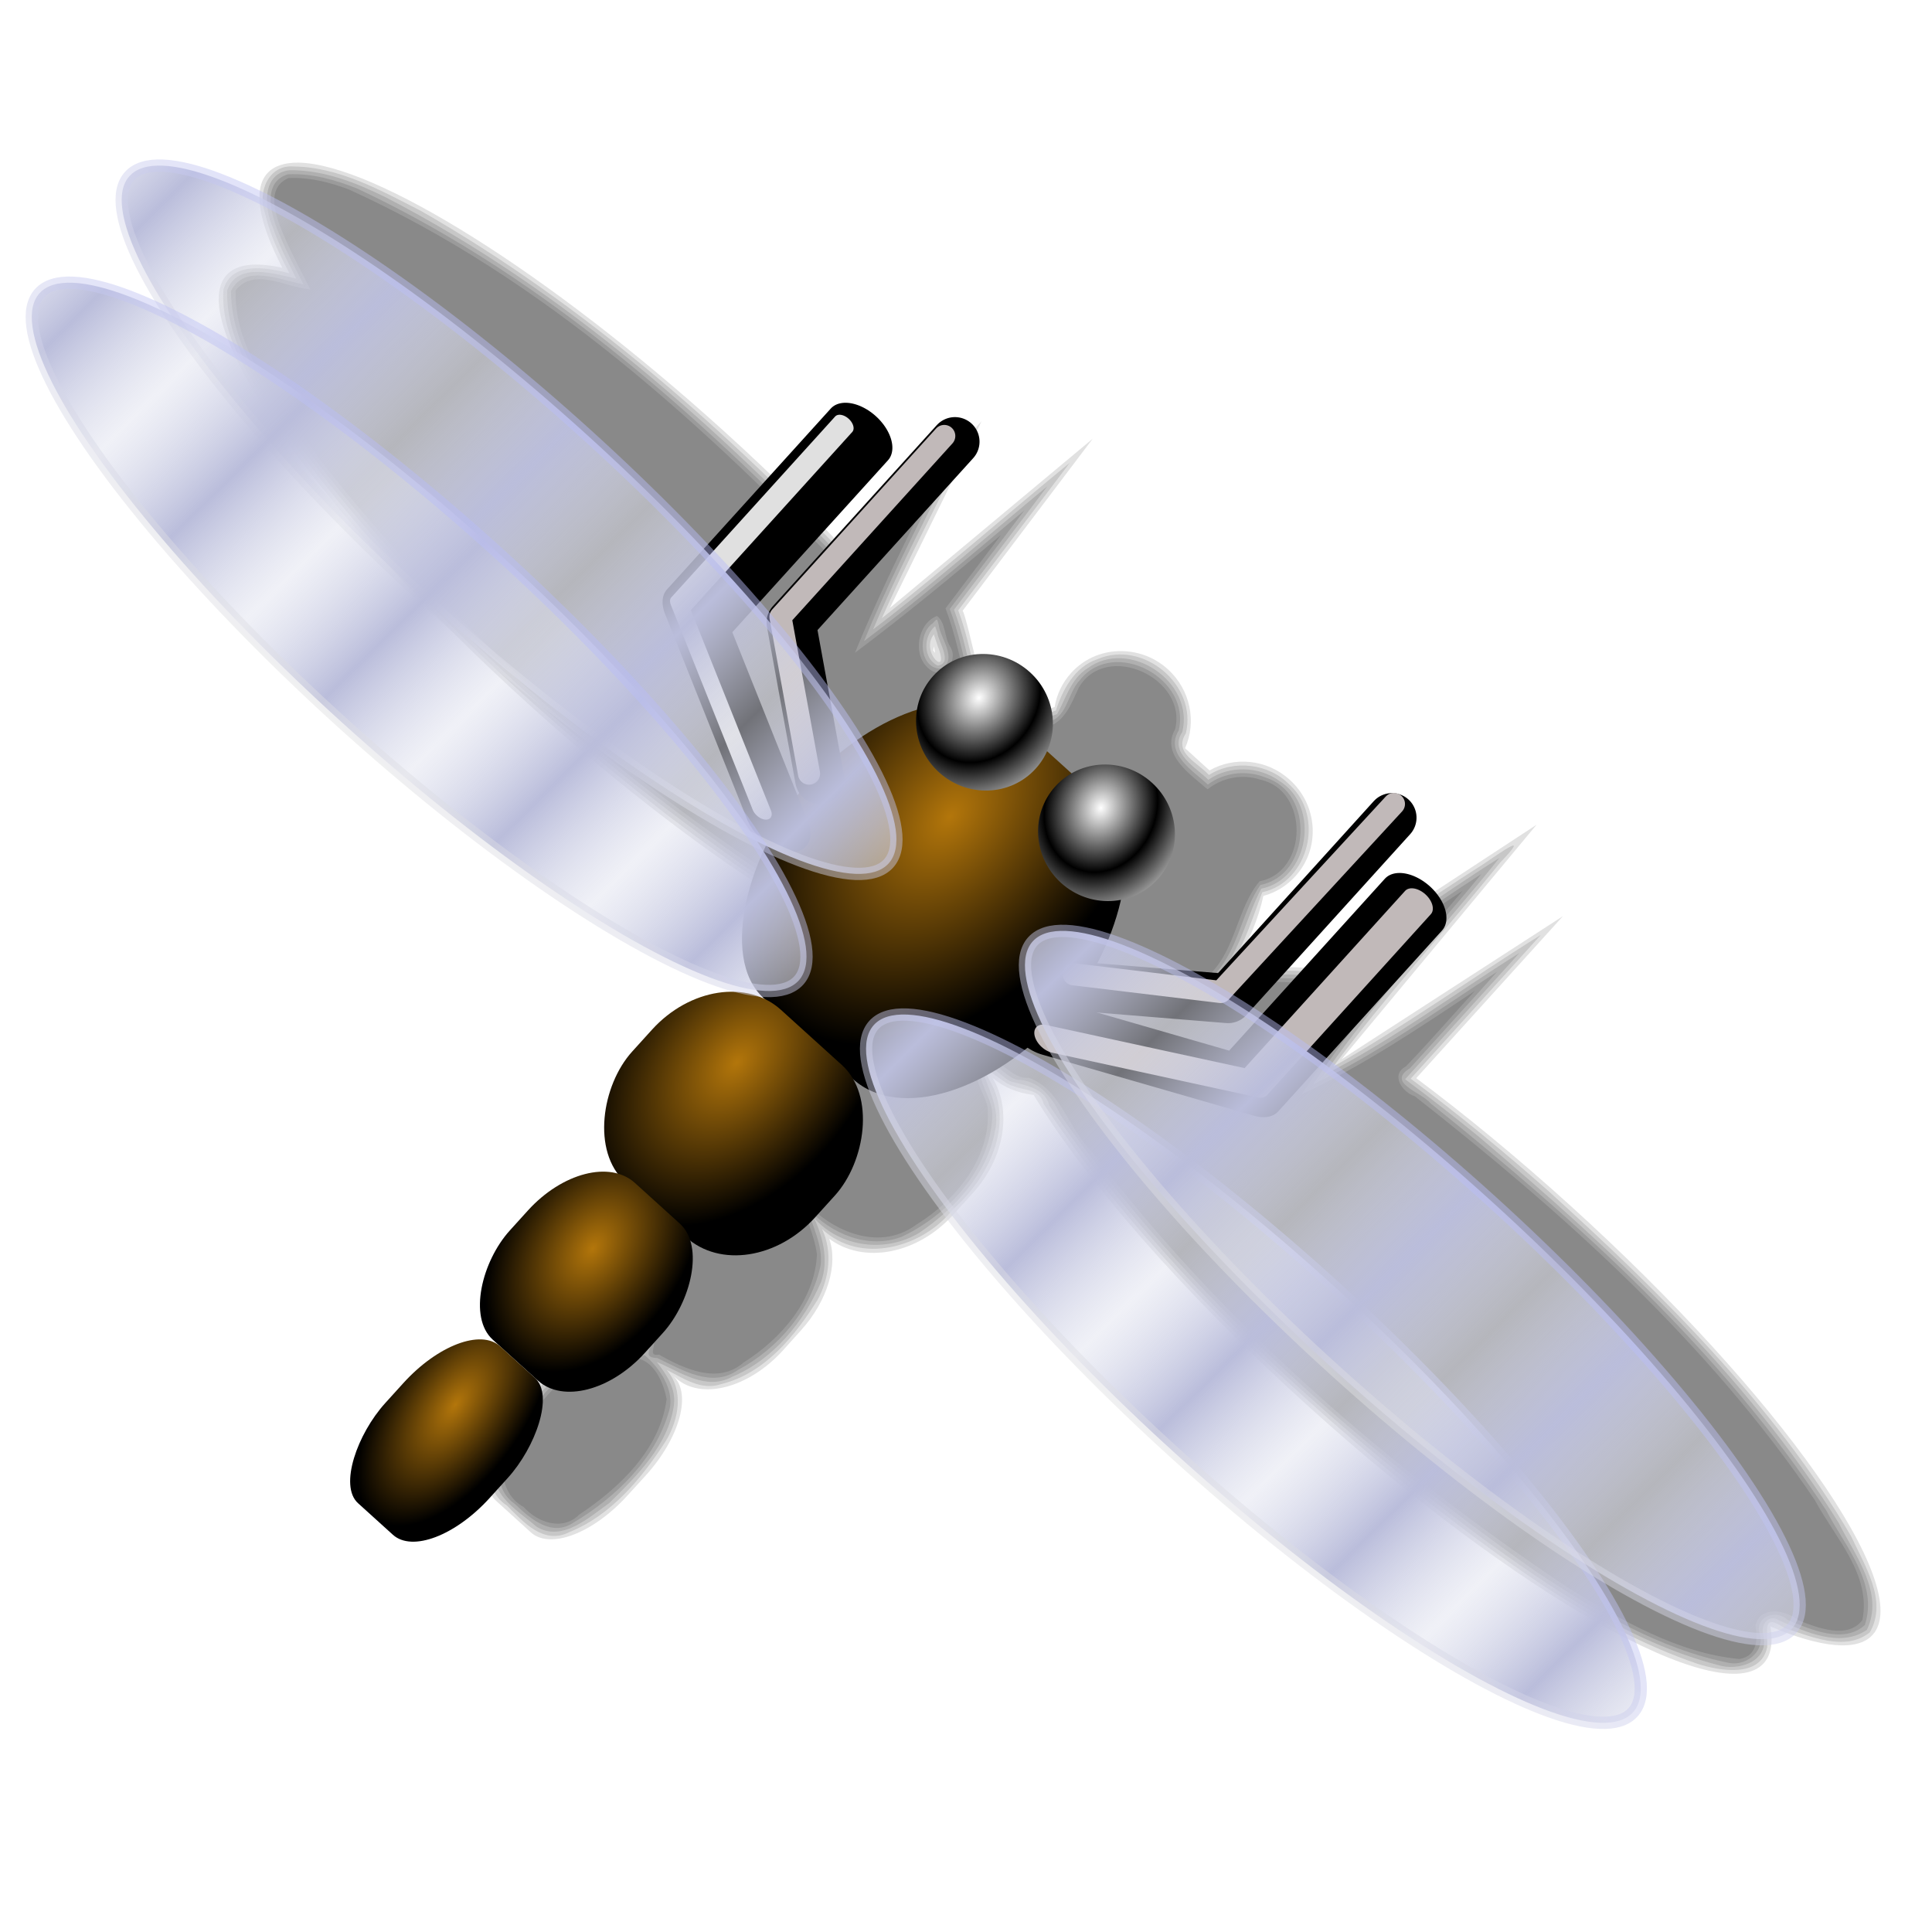 <?xml version="1.0" encoding="UTF-8" standalone="no"?>
<!-- Created with Inkscape (http://www.inkscape.org/) -->

<svg
   xmlns:dc="http://purl.org/dc/elements/1.1/"
   xmlns:cc="http://creativecommons.org/ns#"
   xmlns:rdf="http://www.w3.org/1999/02/22-rdf-syntax-ns#"
   xmlns:svg="http://www.w3.org/2000/svg"
   xmlns="http://www.w3.org/2000/svg"
   xmlns:xlink="http://www.w3.org/1999/xlink"
   xmlns:sodipodi="http://sodipodi.sourceforge.net/DTD/sodipodi-0.dtd"
   xmlns:inkscape="http://www.inkscape.org/namespaces/inkscape"
   id="svg2"
   sodipodi:version="0.32"
   inkscape:version="0.48.0 r9654"
   width="256"
   height="256"
   version="1.0"
   sodipodi:docname="dragonplayer.svg">
  <defs
     id="defs5">
    <linearGradient
       id="linearGradient3977"
       inkscape:collect="always">
      <stop
         id="stop3979"
         offset="0"
         style="stop-color:#babddb;stop-opacity:1;" />
      <stop
         id="stop3981"
         offset="1"
         style="stop-color:#e1e3ef;stop-opacity:0.502" />
    </linearGradient>
    <linearGradient
       inkscape:collect="always"
       id="linearGradient3963">
      <stop
         style="stop-color:#e0e0e0;stop-opacity:1"
         offset="0"
         id="stop3965" />
      <stop
         style="stop-color:#b5b9f7;stop-opacity:1"
         offset="1"
         id="stop3967" />
    </linearGradient>
    <linearGradient
       id="linearGradient3943">
      <stop
         style="stop-color:white;stop-opacity:1;"
         offset="0"
         id="stop3945" />
      <stop
         id="stop3947"
         offset="0"
         style="stop-color:#ffffff;stop-opacity:1" />
      <stop
         style="stop-color:black;stop-opacity:1;"
         offset="1"
         id="stop3949" />
    </linearGradient>
    <linearGradient
       id="linearGradient3873">
      <stop
         id="stop3875"
         offset="0"
         style="stop-color:white;stop-opacity:1;" />
      <stop
         style="stop-color:#b3760b;stop-opacity:1;"
         offset="0"
         id="stop3877" />
      <stop
         id="stop3879"
         offset="1"
         style="stop-color:black;stop-opacity:1;" />
    </linearGradient>
    <linearGradient
       id="linearGradient2766">
      <stop
         style="stop-color:white;stop-opacity:1;"
         offset="0"
         id="stop2768" />
      <stop
         id="stop2774"
         offset="0"
         style="stop-color:#b3760b;stop-opacity:1;" />
      <stop
         style="stop-color:black;stop-opacity:1;"
         offset="1"
         id="stop2770" />
    </linearGradient>
    <radialGradient
       inkscape:collect="always"
       xlink:href="#linearGradient2766"
       id="radialGradient2772"
       cx="51.32"
       cy="31.933"
       fx="51.32"
       fy="31.933"
       r="13.996"
       gradientTransform="matrix(-0.999,4.515164e-2,-6.837607e-2,-1.513,104.77,77.453)"
       gradientUnits="userSpaceOnUse" />
    <radialGradient
       inkscape:collect="always"
       xlink:href="#linearGradient2766"
       id="radialGradient2782"
       cx="51.918"
       cy="57.776"
       fx="51.918"
       fy="57.776"
       r="10.049"
       gradientTransform="matrix(-1,3.148045e-2,-4.761905e-2,-1.512,106.561,143.737)"
       gradientUnits="userSpaceOnUse" />
    <radialGradient
       inkscape:collect="always"
       xlink:href="#linearGradient2766"
       id="radialGradient2790"
       cx="53.353"
       cy="77.372"
       fx="53.353"
       fy="77.372"
       r="7.417"
       gradientTransform="matrix(-0.992,0.129,-0.194,-1.484,121.234,184.948)"
       gradientUnits="userSpaceOnUse" />
    <radialGradient
       inkscape:collect="always"
       xlink:href="#linearGradient2766"
       id="radialGradient2798"
       cx="53.593"
       cy="94.903"
       fx="53.593"
       fy="94.903"
       r="5.742"
       gradientTransform="matrix(-0.992,0.127,-0.25,-1.958,130.48,273.092)"
       gradientUnits="userSpaceOnUse" />
    <radialGradient
       inkscape:collect="always"
       xlink:href="#linearGradient2766"
       id="radialGradient2808"
       cx="47.252"
       cy="21.507"
       fx="47.252"
       fy="21.507"
       r="5.622"
       gradientTransform="matrix(-0.979,0.202,-0.298,-1.447,99.94,43.12)"
       gradientUnits="userSpaceOnUse" />
    <radialGradient
       inkscape:collect="always"
       xlink:href="#linearGradient2766"
       id="radialGradient2812"
       gradientUnits="userSpaceOnUse"
       gradientTransform="matrix(-0.979,0.202,-0.298,-1.447,99.94,43.12)"
       cx="47.252"
       cy="21.507"
       fx="47.252"
       fy="21.507"
       r="5.622" />
    <radialGradient
       inkscape:collect="always"
       xlink:href="#linearGradient2766"
       id="radialGradient4031"
       gradientUnits="userSpaceOnUse"
       gradientTransform="matrix(-0.999,0.045,-0.068,-1.513,104.77,77.453)"
       cx="51.32"
       cy="31.933"
       fx="51.32"
       fy="31.933"
       r="13.996" />
    <radialGradient
       inkscape:collect="always"
       xlink:href="#linearGradient2766"
       id="radialGradient4033"
       gradientUnits="userSpaceOnUse"
       gradientTransform="matrix(-1,0.031,-0.048,-1.512,106.561,143.737)"
       cx="51.918"
       cy="57.776"
       fx="51.918"
       fy="57.776"
       r="10.049" />
    <radialGradient
       inkscape:collect="always"
       xlink:href="#linearGradient2766"
       id="radialGradient4035"
       gradientUnits="userSpaceOnUse"
       gradientTransform="matrix(-0.992,0.129,-0.194,-1.484,121.234,184.948)"
       cx="53.353"
       cy="77.372"
       fx="53.353"
       fy="77.372"
       r="7.417" />
    <radialGradient
       inkscape:collect="always"
       xlink:href="#linearGradient2766"
       id="radialGradient4037"
       gradientUnits="userSpaceOnUse"
       gradientTransform="matrix(-0.992,0.127,-0.25,-1.958,130.48,273.092)"
       cx="53.593"
       cy="94.903"
       fx="53.593"
       fy="94.903"
       r="5.742" />
    <radialGradient
       inkscape:collect="always"
       xlink:href="#linearGradient3873"
       id="radialGradient4039"
       gradientUnits="userSpaceOnUse"
       gradientTransform="matrix(-0.979,0.202,-0.298,-1.447,99.94,43.12)"
       cx="47.252"
       cy="21.507"
       fx="47.252"
       fy="21.507"
       r="5.622"
       spreadMethod="reflect" />
    <radialGradient
       inkscape:collect="always"
       xlink:href="#linearGradient2766"
       id="radialGradient4041"
       gradientUnits="userSpaceOnUse"
       gradientTransform="matrix(-0.979,0.202,-0.298,-1.447,99.94,43.12)"
       cx="47.252"
       cy="21.507"
       fx="47.252"
       fy="21.507"
       r="5.622" />
    <filter
       inkscape:collect="always"
       id="filter3801">
      <feGaussianBlur
         inkscape:collect="always"
         stdDeviation="0.179"
         id="feGaussianBlur3803" />
    </filter>
    <filter
       inkscape:collect="always"
       id="filter3821">
      <feGaussianBlur
         inkscape:collect="always"
         stdDeviation="0.306"
         id="feGaussianBlur3823" />
    </filter>
    <filter
       inkscape:collect="always"
       id="filter3837">
      <feGaussianBlur
         inkscape:collect="always"
         stdDeviation="0.307"
         id="feGaussianBlur3839" />
    </filter>
    <filter
       inkscape:collect="always"
       id="filter3857">
      <feGaussianBlur
         inkscape:collect="always"
         stdDeviation="0.271"
         id="feGaussianBlur3859" />
    </filter>
    <radialGradient
       inkscape:collect="always"
       xlink:href="#linearGradient2766"
       id="radialGradient3917"
       gradientUnits="userSpaceOnUse"
       gradientTransform="matrix(-0.999,0.045,-0.068,-1.513,104.77,77.453)"
       cx="51.32"
       cy="31.933"
       fx="51.32"
       fy="31.933"
       r="13.996" />
    <radialGradient
       inkscape:collect="always"
       xlink:href="#linearGradient2766"
       id="radialGradient3919"
       gradientUnits="userSpaceOnUse"
       gradientTransform="matrix(-1,0.031,-0.048,-1.512,106.561,143.737)"
       cx="51.918"
       cy="57.776"
       fx="51.918"
       fy="57.776"
       r="10.049" />
    <radialGradient
       inkscape:collect="always"
       xlink:href="#linearGradient2766"
       id="radialGradient3921"
       gradientUnits="userSpaceOnUse"
       gradientTransform="matrix(-0.992,0.129,-0.194,-1.484,121.234,184.948)"
       cx="53.353"
       cy="77.372"
       fx="53.353"
       fy="77.372"
       r="7.417" />
    <radialGradient
       inkscape:collect="always"
       xlink:href="#linearGradient2766"
       id="radialGradient3923"
       gradientUnits="userSpaceOnUse"
       gradientTransform="matrix(-0.992,0.127,-0.25,-1.958,130.48,273.092)"
       cx="53.593"
       cy="94.903"
       fx="53.593"
       fy="94.903"
       r="5.742" />
    <radialGradient
       inkscape:collect="always"
       xlink:href="#linearGradient3943"
       id="radialGradient3925"
       gradientUnits="userSpaceOnUse"
       gradientTransform="matrix(-0.979,0.202,-0.298,-1.447,99.94,43.12)"
       spreadMethod="reflect"
       cx="47.252"
       cy="21.507"
       fx="47.252"
       fy="21.507"
       r="5.622" />
    <radialGradient
       inkscape:collect="always"
       xlink:href="#linearGradient2766"
       id="radialGradient3927"
       gradientUnits="userSpaceOnUse"
       gradientTransform="matrix(-0.979,0.202,-0.298,-1.447,99.94,43.12)"
       cx="47.252"
       cy="21.507"
       fx="47.252"
       fy="21.507"
       r="5.622" />
    <radialGradient
       inkscape:collect="always"
       xlink:href="#linearGradient2766"
       id="radialGradient3932"
       gradientUnits="userSpaceOnUse"
       gradientTransform="matrix(-1.615,0.206,-0.407,-3.189,294.899,389.115)"
       cx="53.593"
       cy="94.903"
       fx="53.593"
       fy="94.903"
       r="5.742" />
    <radialGradient
       inkscape:collect="always"
       xlink:href="#linearGradient2766"
       id="radialGradient3935"
       gradientUnits="userSpaceOnUse"
       gradientTransform="matrix(-1.615,0.211,-0.315,-2.416,279.843,245.583)"
       cx="53.353"
       cy="77.372"
       fx="53.353"
       fy="77.372"
       r="7.417" />
    <radialGradient
       inkscape:collect="always"
       xlink:href="#linearGradient2766"
       id="radialGradient3938"
       gradientUnits="userSpaceOnUse"
       gradientTransform="matrix(-1.628,0.051,-0.078,-2.462,255.951,178.475)"
       cx="51.918"
       cy="57.776"
       fx="51.918"
       fy="57.776"
       r="10.049" />
    <radialGradient
       inkscape:collect="always"
       xlink:href="#linearGradient2766"
       id="radialGradient3941"
       gradientUnits="userSpaceOnUse"
       gradientTransform="matrix(-1.627,0.074,-0.111,-2.463,253.035,70.539)"
       cx="51.32"
       cy="31.933"
       fx="51.32"
       fy="31.933"
       r="13.996" />
    <radialGradient
       inkscape:collect="always"
       xlink:href="#linearGradient3943"
       id="radialGradient3951"
       gradientUnits="userSpaceOnUse"
       gradientTransform="matrix(-0.835,0.097,-0.113,-0.973,89.147,37.901)"
       spreadMethod="reflect"
       cx="47.252"
       cy="21.507"
       fx="47.252"
       fy="21.507"
       r="5.622" />
    <radialGradient
       inkscape:collect="always"
       xlink:href="#linearGradient3943"
       id="radialGradient3953"
       gradientUnits="userSpaceOnUse"
       gradientTransform="matrix(-0.748,0.286,-0.338,-0.884,89.843,27.035)"
       cx="47.252"
       cy="21.507"
       fx="47.252"
       fy="21.507"
       r="5.622"
       spreadMethod="reflect" />
    <linearGradient
       inkscape:collect="always"
       xlink:href="#linearGradient3977"
       id="linearGradient3961"
       x1="33.594"
       y1="14.902"
       x2="48.334"
       y2="15.697"
       gradientUnits="userSpaceOnUse"
       spreadMethod="reflect" />
    <linearGradient
       inkscape:collect="always"
       xlink:href="#linearGradient3963"
       id="linearGradient3969"
       x1="101.416"
       y1="23.752"
       x2="101.835"
       y2="-11.077"
       gradientUnits="userSpaceOnUse" />
    <linearGradient
       inkscape:collect="always"
       xlink:href="#linearGradient3977"
       id="linearGradient3973"
       gradientUnits="userSpaceOnUse"
       spreadMethod="reflect"
       x1="33.594"
       y1="14.902"
       x2="48.334"
       y2="15.697" />
    <linearGradient
       inkscape:collect="always"
       xlink:href="#linearGradient3963"
       id="linearGradient3975"
       gradientUnits="userSpaceOnUse"
       x1="101.416"
       y1="23.752"
       x2="101.835"
       y2="-11.077" />
    <linearGradient
       inkscape:collect="always"
       xlink:href="#linearGradient3977"
       id="linearGradient3985"
       gradientUnits="userSpaceOnUse"
       spreadMethod="reflect"
       x1="33.594"
       y1="14.902"
       x2="48.334"
       y2="15.697" />
    <linearGradient
       inkscape:collect="always"
       xlink:href="#linearGradient3963"
       id="linearGradient3987"
       gradientUnits="userSpaceOnUse"
       x1="101.416"
       y1="23.752"
       x2="101.835"
       y2="-11.077" />
    <linearGradient
       inkscape:collect="always"
       xlink:href="#linearGradient3977"
       id="linearGradient3991"
       gradientUnits="userSpaceOnUse"
       spreadMethod="reflect"
       x1="33.594"
       y1="14.902"
       x2="48.334"
       y2="15.697" />
    <linearGradient
       inkscape:collect="always"
       xlink:href="#linearGradient3963"
       id="linearGradient3993"
       gradientUnits="userSpaceOnUse"
       x1="101.416"
       y1="23.752"
       x2="101.835"
       y2="-11.077" />
  </defs>
  <sodipodi:namedview
     inkscape:window-height="1056"
     inkscape:window-width="1920"
     inkscape:pageshadow="2"
     inkscape:pageopacity="0.0"
     guidetolerance="10.0"
     gridtolerance="10.0"
     objecttolerance="10.0"
     borderopacity="1.0"
     bordercolor="#666666"
     pagecolor="#ffffff"
     id="base"
     width="256px"
     height="256px"
     inkscape:zoom="3.609375"
     inkscape:cx="128"
     inkscape:cy="128"
     inkscape:window-x="-4"
     inkscape:window-y="1"
     inkscape:current-layer="svg2"
     showgrid="false"
     inkscape:window-maximized="1" />
  <g
     id="g4268"
     style="fill:#000000;fill-opacity:0.12"
     transform="translate(277.209,5.13)">
    <path
       sodipodi:nodetypes="cscsscccccccccccccccccccccccccsscsscccccccssccssscccccccsccccc"
       id="rect2943"
       d="m -237.629,16.422 c -1.853,-0.033 -3.272,0.431 -4.156,1.407 -1.953,2.156 -1.104,6.604 1.996,12.534 -3.483,-0.791 -6.053,-0.534 -7.396,0.949 -5.661,6.25 12.286,31.759 40.055,56.908 17.403,15.761 34.564,27.635 46.338,32.79 0.433,2.321 1.443,4.313 3.076,5.792 l 0.098,0.098 c -4.503,-2.155 -10.663,-0.613 -14.923,4.091 l -2.618,2.88 c -4.578,5.054 -5.282,11.926 -1.931,16.166 -3.461,-0.973 -8.256,0.872 -11.912,4.909 l -2.356,2.618 c -4.556,5.03 -5.564,11.503 -2.258,14.497 l 0.949,0.884 c -2.56,-2.318 -8.272,-0.154 -12.828,4.876 l -2.389,2.651 c -4.556,5.03 -6.159,10.935 -3.6,13.254 l 4.614,4.189 c 2.56,2.318 8.272,0.121 12.828,-4.909 l 2.389,-2.618 c 4.556,-5.03 6.159,-10.935 3.6,-13.254 l 0.393,0.327 c 3.306,2.994 9.647,1.365 14.203,-3.665 l 2.356,-2.618 c 3.596,-3.971 4.966,-8.829 3.763,-12.174 4.537,3.401 11.663,2.087 16.428,-3.174 l 2.618,-2.88 c 4.265,-4.71 5.187,-11.014 2.585,-15.283 1.503,1.3 3.37,2.045 5.465,2.291 6.676,11.072 19.706,26.137 36.194,41.07 27.769,25.15 54.88,40.48 60.541,34.23 0.98,-1.082 1.247,-2.742 0.884,-4.876 6.652,2.812 11.505,3.368 13.548,1.113 5.661,-6.25 -12.286,-31.726 -40.055,-56.876 -6.969,-6.311 -13.861,-11.996 -20.42,-16.886 l 19.439,-21.468 -29.342,18.974 25.84,-31.082 -29.181,19.134 c -0.76,-0.39 -10.018,-0.267 -10.744,-0.612 1.831,-3.063 3.104,-6.166 3.731,-9.098 1.596,-0.424 3.072,-1.313 4.254,-2.618 3.32,-3.666 2.993,-9.37 -0.753,-12.763 -3.024,-2.739 -7.336,-3.127 -10.636,-1.244 l -3.24,-2.945 c 1.548,-3.47 0.733,-7.733 -2.291,-10.472 -1.873,-1.696 -4.261,-2.479 -6.578,-2.389 -2.317,0.09 -4.558,1.047 -6.218,2.88 -1.182,1.305 -1.928,2.886 -2.193,4.516 -2.589,0.829 -5.269,2.197 -7.887,4.025 -0.546,-0.89 -3.681,-15.842 -4.305,-16.779 l 17.232,-22.785 -26.879,22.427 12.153,-24.75 -16.722,18.457 c -5.163,-5.56 -10.985,-11.323 -17.344,-17.082 -23.43,-21.22 -46.409,-35.461 -56.418,-35.637 z m 84.168,64.108 0.164,0.851 c -0.087,-0.11 -0.174,-0.217 -0.262,-0.327 l 0.098,-0.524 z"
       style="fill:#000000;fill-opacity:0.12;stroke:none"
       inkscape:connector-curvature="0" />
    <path
       inkscape:connector-curvature="0"
       id="path4252"
       d="m -238.275,16.934 c -3.342,-0.295 -4.86,3.435 -3.813,6.172 0.598,2.821 1.905,5.421 3.219,7.965 -2.871,-0.703 -7.62,-1.683 -8.727,2.156 -0.481,6.51 4.009,12.31 7.293,17.687 14.173,20.007 32.282,36.951 51.528,51.973 8.926,6.739 18.198,13.187 28.422,17.773 0.29,2.886 2.25,5.066 4.043,7.154 -5.304,-2.792 -12.039,-0.979 -15.865,3.52 -4.533,4.058 -8.399,10.678 -5.537,16.773 0.751,1.587 2.989,3.506 -0.135,2.271 -6.808,-0.637 -11.745,5.366 -15.268,10.396 -2.225,3.513 -3.188,9.067 0.789,11.805 1.206,2.337 -1.658,-0.362 -2.805,-0.059 -6.514,0.463 -10.864,6.383 -14.582,11.123 -1.999,3.01 -4.233,8.194 -0.307,10.735 2.17,2.167 4.831,5.226 8.235,3.515 5.565,-2.248 9.627,-7.142 12.811,-12.104 1.684,-2.794 2.443,-6.677 0.104,-9.398 2.232,1.093 4.559,2.806 7.271,1.865 5.741,-1.414 9.766,-6.416 12.754,-11.203 1.535,-2.843 1.954,-6.354 0.557,-9.334 5.112,4.803 13.354,2.46 17.35,-2.602 4.677,-4.127 8.287,-11.275 4.798,-17.2 -1.607,-3.081 1.885,0.67 3.123,0.824 1.584,0.696 3.596,0.36 4.114,2.426 12.92,19.437 30.148,35.717 48.062,50.498 11.904,9.248 24.15,18.724 38.564,23.671 2.968,0.946 8.384,1.902 9.228,-2.224 0.102,-2.308 -0.703,-4.525 2.309,-2.516 3.402,1.064 8.034,3.195 11.292,0.565 2.391,-4.166 -0.672,-8.815 -2.473,-12.713 -10.331,-17.637 -25.13,-32.146 -40.152,-45.795 -5.87,-5.191 -11.928,-10.172 -18.215,-14.852 5.748,-6.35 11.498,-12.698 17.246,-19.047 -9.208,5.73 -18.069,12.134 -27.494,17.443 6.907,-9.328 14.818,-17.975 22.114,-27.039 4.058,-4.222 0.365,-1.525 -2.313,0.266 -7.419,4.698 -14.77,10.013 -22.231,14.334 -3.741,-0.586 -7.629,0.082 -11.332,-0.762 2.043,-2.982 3.134,-6.761 4.346,-9.895 6.189,-1.371 8.272,-10.049 3.627,-14.23 -2.718,-2.819 -7.376,-3.413 -10.693,-1.309 -1.588,-1.733 -4.724,-2.919 -3.062,-5.522 1.577,-6.433 -5.729,-12.47 -11.75,-9.805 -3.019,0.988 -4.629,4.169 -5.467,6.783 -2.97,0.949 -5.708,2.503 -8.25,4.289 -2.14,-5.667 -2.601,-11.883 -4.691,-17.568 4.93,-6.517 9.858,-13.035 14.787,-19.553 -8.331,6.829 -16.433,13.957 -24.908,20.598 3.471,-7.825 7.507,-15.402 11.197,-23.131 -4.9,5.408 -9.799,10.817 -14.699,16.225 -17.057,-18.029 -35.933,-34.683 -57.551,-47.049 -5.26,-2.679 -10.806,-5.815 -16.863,-5.898 z m 85.305,63.502 c 1.807,4.525 -2.429,0.896 -0.494,-1.508 0.165,0.503 0.329,1.005 0.494,1.508 z"
       style="fill:#000000;fill-opacity:0.12;stroke:none" />
    <path
       inkscape:connector-curvature="0"
       id="path4256"
       d="m -238.844,17.424 c -3.676,0.415 -3.391,5.045 -2.195,7.611 0.784,2.361 1.986,4.549 3.1,6.764 -2.869,-0.649 -7.795,-2.254 -9.16,1.52 -0.237,7.822 5.38,14.148 9.433,20.379 16.403,21.91 37.043,40.451 59.395,56.152 5.824,3.963 11.95,7.599 18.377,10.471 0.202,3.497 3.106,5.815 4.91,8.523 -5.091,-2.975 -11.972,-2.263 -16.094,2.041 -4.611,4.079 -9.099,10.738 -6.174,17.023 0.423,0.774 2.707,3.29 0.541,3.346 -6.249,-1.853 -11.589,3.717 -14.914,8.311 -2.988,3.386 -4.571,9.802 -0.246,12.803 0.918,0.938 -0.153,2.291 -1.197,1.393 -3.459,-1.964 -7.443,0.89 -10.072,3.096 -3.719,4.011 -8.812,8.442 -8.459,14.412 0.818,2.611 3.488,4.159 5.479,5.887 3.401,2.119 7.025,-1.287 9.664,-3.143 3.637,-3.606 7.84,-7.68 8.547,-12.998 0.279,-2.182 -1.012,-4.058 -2.275,-5.686 3.153,1.323 6.502,3.869 9.992,1.971 5.453,-2.284 9.539,-7.31 11.807,-12.639 0.963,-2.803 0.245,-5.792 -0.955,-8.396 3.501,3.911 9.518,4.65 13.959,1.939 4.627,-3.143 8.949,-7.723 10,-13.416 0.717,-2.86 -0.784,-5.493 -1.66,-8.049 1.155,-1.574 2.829,1.458 4.172,1.523 1.861,0.493 4.175,0.893 4.704,3.102 15.121,22.279 35.312,40.645 56.65,56.806 9.766,7.115 20.081,14.216 31.91,17.309 2.733,0.893 6.915,-0.464 6.039,-4.002 -0.414,-1.325 0.788,-2.846 2.107,-1.883 3.474,1.469 8.08,3.679 11.623,1.236 2.358,-4.898 -1.611,-9.923 -3.757,-14.195 -12.433,-19.926 -29.917,-36.14 -47.747,-51.213 -3.171,-2.588 -6.401,-5.104 -9.684,-7.549 5.049,-5.577 10.099,-11.154 15.148,-16.73 -8.623,5.411 -16.834,11.558 -25.924,16.174 7.002,-10.168 15.574,-19.156 23.283,-28.783 -8.182,5.172 -16.063,11.079 -24.516,15.723 -3.981,-0.588 -8.125,0.122 -12.088,-0.914 2.46,-3.18 3.223,-7.398 5.043,-10.721 6.349,-1.31 7.863,-10.93 2.369,-14.285 -2.706,-1.96 -6.634,-2.059 -9.389,-0.141 -1.609,-1.61 -5.276,-3.576 -3.455,-6.334 1.656,-6.633 -7.002,-12.505 -12.553,-8.439 -2.195,1.355 -2.932,4.123 -4.027,6.072 -3.138,0.998 -5.993,2.698 -8.666,4.594 -2.346,-5.962 -2.775,-12.444 -5,-18.434 4.124,-5.451 8.246,-10.904 12.369,-16.355 -7.668,6.358 -15.153,12.944 -23.088,18.973 3.112,-7.393 6.877,-14.486 10.385,-21.695 -4.24,4.68 -8.479,9.36 -12.719,14.039 -18.312,-19.245 -38.504,-37.341 -62.239,-49.598 -3.974,-1.955 -8.253,-3.653 -12.754,-3.593 z m 85.854,61.348 c 0.124,1.143 2.118,4.009 0.023,4.297 -1.955,-0.955 -1.913,-3.91 -0.33,-5.232 l 0.156,0.475 0.151,0.46 z"
       style="fill:#000000;fill-opacity:0.12;stroke:none" />
    <path
       inkscape:connector-curvature="0"
       id="path4260"
       d="m -239.076,17.965 c -3.576,1.115 -2.147,5.749 -0.994,8.243 0.878,2.175 2.023,4.229 3.066,6.327 -2.998,-0.505 -7.765,-2.778 -9.596,0.885 0.017,8.646 6.343,15.237 10.881,22.02 17.48,22.576 39.165,41.777 62.993,57.42 4.196,2.836 9.208,4.95 13.329,7.418 0.334,4.017 4.064,6.407 5.771,9.795 -5.268,-3.625 -13.11,-3.462 -17.481,1.519 -4.391,3.945 -8.593,10.499 -5.492,16.409 1.131,0.954 2.181,3.924 -0.24,3.738 -6.326,-1.741 -11.375,3.964 -14.68,8.475 -2.818,3.315 -3.88,9.315 0.229,12.084 0.877,1.136 -1.109,2.449 1.177,2.518 3.265,1.553 7.231,4.046 10.71,1.574 5.289,-2.823 9.703,-8 10.943,-13.906 0.271,-2.677 -1.076,-4.997 -1.721,-7.479 3.111,3.343 7.95,5.448 12.465,3.742 6.141,-2.9 11.759,-8.951 11.998,-16.043 0.075,-2.27 -2.005,-4.476 -1.561,-6.463 1.913,-1.59 3.314,1.807 5.252,1.723 2.786,0.255 4.336,2.558 5.448,4.826 16.806,23.906 39.023,43.489 62.786,60.241 7.941,5.291 16.392,10.347 25.828,12.215 2.421,0.342 4.856,-1.861 3.812,-4.287 -0.143,-2.111 2.471,-2.785 3.842,-1.417 3.037,1.246 7.42,3.209 10.207,0.649 1.813,-5.569 -2.695,-10.518 -5.096,-15.145 -13.831,-21.124 -32.86,-38.273 -52.442,-53.974 -1.281,-1.534 -5.894,-2.711 -2.75,-4.646 3.818,-4.235 7.938,-8.73 11.567,-12.804 -7.996,5.198 -15.773,10.82 -24.406,14.945 6.584,-9.967 14.781,-18.704 22.344,-27.912 -7.368,4.724 -14.451,10.117 -22.211,14.098 -4.246,-0.586 -8.677,0.155 -12.873,-1.094 2.903,-3.291 3.374,-8.091 5.768,-11.521 6.73,-1.354 7.222,-12.221 0.65,-14.25 -2.477,-1.015 -5.459,-0.676 -7.607,0.939 -1.889,-1.762 -5.755,-4.085 -3.869,-7.146 1.726,-6.872 -8.524,-12.431 -13.09,-6.699 -1.731,1.818 -1.651,5.263 -4.568,5.611 -2.636,1.08 -5.044,2.629 -7.357,4.273 -2.551,-6.221 -2.966,-13.028 -5.316,-19.299 3.299,-4.359 6.595,-8.72 9.893,-13.08 -6.997,5.892 -13.95,11.843 -21.262,17.344 2.854,-6.913 6.24,-13.585 9.572,-20.275 -3.561,3.931 -7.122,7.862 -10.684,11.793 -19.31,-20.189 -40.455,-39.452 -65.951,-51.457 -2.938,-1.177 -6.095,-2.095 -9.285,-1.925 z m 86.254,59.715 c 0.188,1.756 2.589,4.558 0.346,5.783 -2.838,0.134 -3.249,-4.538 -1.164,-5.99 0.653,-0.721 0.593,-0.64 0.818,0.207 z M -196.041,173.625 c -5.831,1.145 -9.606,6.463 -13.053,10.879 -1.969,2.826 -3.237,7.348 0.137,9.676 2.029,1.956 4.863,4.38 7.748,2.438 5.57,-3.325 10.832,-8.403 12.641,-14.738 0.893,-2.855 -1.428,-5.954 -3.232,-7.455 -1.448,0.5 -2.644,-1.357 -4.24,-0.799 z"
       style="fill:#000000;fill-opacity:0.12;stroke:none" />
    <path
       inkscape:connector-curvature="0"
       id="path4264"
       d="m -238.98,18.463 c -3.3,1.415 -1.473,5.665 -0.435,8.014 0.987,2.305 2.211,4.497 3.32,6.744 -3.163,-0.247 -7.417,-2.993 -9.895,0.127 -0.2,8.827 6.649,15.64 11.284,22.573 18.277,23.266 40.847,43.141 65.943,58.755 3.184,1.951 7.061,3.28 9.863,5.548 0.565,4.548 5.089,7.103 6.598,11.279 -5.308,-4.451 -14.202,-4.869 -18.826,0.795 -4.068,3.705 -8.043,10.139 -4.877,15.582 1.471,1.179 1.727,4.671 -0.85,4.359 -6.626,-1.74 -11.635,4.569 -14.982,9.238 -2.35,3.294 -2.369,8.43 1.154,10.869 0.57,0.757 -0.819,2.285 0.793,2.02 3.333,1.866 7.833,4.012 11.223,1.031 4.935,-3.099 9.45,-8.279 9.709,-14.324 -0.357,-2.682 -1.67,-5.116 -2.215,-7.76 3.485,4.45 10.237,7.633 15.353,3.845 5.312,-3.264 10.058,-9.007 9.467,-15.59 -0.322,-1.862 -2.802,-4.784 -0.557,-6.125 2.359,-0.644 3.648,2.515 6.037,2.234 4.248,1.561 5.192,6.702 8.214,9.644 17.405,22.985 39.514,42.103 63.408,58.057 6.936,4.183 14.384,8.555 22.509,9.318 2.356,-0.35 2.484,-2.651 2.135,-4.408 0.621,-2.738 4.061,-2.08 5.678,-0.723 2.531,0.976 6.529,2.585 8.5,-0.037 1.209,-6.046 -3.67,-10.945 -6.305,-15.889 -14.186,-20.931 -33.257,-38.004 -53.013,-53.516 -1.638,-0.514 -3.261,-2.835 -1.188,-3.939 3.141,-3.243 6.101,-6.697 9.166,-10.027 -7.403,4.941 -14.819,9.944 -22.924,13.686 6.222,-9.645 13.92,-18.19 21.293,-26.945 -6.488,4.235 -12.772,9.025 -19.754,12.35 -4.555,-0.575 -9.278,0.176 -13.707,-1.311 3.424,-3.362 3.586,-8.758 6.549,-12.289 6.479,-1.245 6.571,-12.078 0.117,-13.467 -2.356,-0.791 -5.077,-0.292 -7.002,1.281 -2.174,-1.911 -6.256,-4.563 -4.303,-7.961 1.684,-6.74 -9.103,-11.775 -12.762,-5.516 -1.015,2.156 -1.991,4.988 -4.74,5.288 -2.608,1.125 -4.968,2.732 -7.277,4.366 -2.761,-6.469 -3.164,-13.61 -5.641,-20.16 2.453,-3.245 4.908,-6.49 7.361,-9.734 -6.33,5.363 -12.729,10.649 -19.367,15.629 2.614,-6.395 5.608,-12.622 8.703,-18.795 -2.869,3.167 -5.737,6.334 -8.605,9.5 -19.656,-20.517 -41.128,-40.307 -67.254,-52.15 -2.546,-0.924 -5.139,-1.596 -7.898,-1.467 z m 85.92,58.023 c 1.185,0.823 0.956,2.922 1.803,4.146 1.096,1.84 -1.041,4.447 -2.871,2.842 -2.219,-1.782 -1.532,-5.981 1.068,-6.988 z m -42.604,97.555 c -6.452,1.356 -10.583,7.272 -13.98,12.408 -1.606,2.752 -1.097,6.487 1.826,8.111 1.866,2.071 5.168,3.228 7.385,0.986 5.303,-3.53 10.694,-8.651 11.553,-15.27 -0.408,-2.278 -1.798,-5.418 -4.412,-5.467 -0.78,-0.274 -1.498,-0.89 -2.371,-0.77 z"
       style="fill:#000000;fill-opacity:0.12;stroke:none" />
  </g>
  <rect
     style="fill:url(#radialGradient3941);fill-opacity:1;stroke:none"
     id="rect1873"
     width="45.583"
     height="49.479"
     x="149.049"
     y="-19.351"
     ry="24.739"
     rx="14.805"
     transform="matrix(0.741,0.671,-0.671,0.741,0,0)" />
  <rect
     style="fill:url(#radialGradient3938);fill-opacity:1;stroke:none"
     id="rect2760"
     width="32.726"
     height="30.778"
     x="155.672"
     y="29.737"
     rx="10.909"
     ry="13.441"
     transform="matrix(0.741,0.671,-0.671,0.741,0,0)" />
  <rect
     ry="12.25"
     rx="8.052"
     y="59.736"
     x="159.568"
     height="28.051"
     width="24.155"
     id="rect2762"
     style="fill:url(#radialGradient3935);fill-opacity:1;stroke:none"
     transform="matrix(0.741,0.671,-0.671,0.741,0,0)" />
  <rect
     style="fill:url(#radialGradient3932);fill-opacity:1;stroke:none"
     id="rect2764"
     width="18.701"
     height="28.051"
     x="162.685"
     y="87.787"
     rx="6.234"
     ry="12.25"
     transform="matrix(0.741,0.671,-0.671,0.741,0,0)" />
  <ellipse
     style="fill:url(#radialGradient3951);fill-opacity:1;stroke:none"
     id="path2800"
     transform="matrix(1.207,1.093,-1.093,1.207,96.235,14.793)"
     cx="48.927"
     cy="22.729"
     rx="5.622"
     ry="5.503"
     d="m 54.55,22.729 c 0,3.039 -2.517,5.503 -5.622,5.503 -3.105,0 -5.622,-2.464 -5.622,-5.503 0,-3.039 2.517,-5.503 5.622,-5.503 3.105,0 5.622,2.464 5.622,5.503 z"
     sodipodi:cx="48.927101"
     sodipodi:cy="22.728971"
     sodipodi:rx="5.6224298"
     sodipodi:ry="5.5028038" />
  <ellipse
     id="path2810"
     style="fill:url(#radialGradient3953);fill-opacity:1;stroke:none"
     transform="matrix(1.207,1.093,-1.093,1.207,112.406,29.439)"
     cx="48.927"
     cy="22.729"
     rx="5.622"
     ry="5.503"
     d="m 54.55,22.729 c 0,3.039 -2.517,5.503 -5.622,5.503 -3.105,0 -5.622,-2.464 -5.622,-5.503 0,-3.039 2.517,-5.503 5.622,-5.503 3.105,0 5.622,2.464 5.622,5.503 z"
     sodipodi:cx="48.927101"
     sodipodi:cy="22.728971"
     sodipodi:rx="5.6224298"
     sodipodi:ry="5.5028038" />
  <g
     id="g2826"
     transform="matrix(1.207,1.093,-1.093,1.207,98.409,14.134)">
    <path
       id="path2822"
       d="m 41.391,36.366 -10.288,-7.895 0,-19.858"
       style="fill:none;stroke:#000000;stroke-width:4;stroke-linecap:round;stroke-linejoin:round;stroke-miterlimit:4;stroke-opacity:1;stroke-dasharray:none"
       inkscape:connector-curvature="0" />
    <path
       style="fill:none;stroke:#c1b9b9;stroke-width:1.8;stroke-linecap:round;stroke-linejoin:round;stroke-miterlimit:4;stroke-opacity:1;stroke-dasharray:none;filter:url(#filter3821)"
       d="m 40.434,36.606 -10.288,-7.895 0,-19.858"
       id="path2824"
       inkscape:connector-curvature="0" />
  </g>
  <g
     id="g2830"
     transform="matrix(-1.207,-1.093,-1.093,1.207,231.395,131.947)">
    <path
       style="fill:none;stroke:#000000;stroke-width:4;stroke-linecap:round;stroke-linejoin:round;stroke-miterlimit:4;stroke-opacity:1;stroke-dasharray:none"
       d="m 41.391,36.366 -10.288,-7.895 0,-19.858"
       id="path2832"
       inkscape:connector-curvature="0" />
    <path
       id="path2834"
       d="M 41.747,35.444 31.917,28.485 31.733,7.677"
       style="fill:none;stroke:#c1b9b9;stroke-width:1.8;stroke-linecap:round;stroke-linejoin:round;stroke-miterlimit:4;stroke-opacity:1;stroke-dasharray:none;filter:url(#filter3837)"
       inkscape:connector-curvature="0"
       sodipodi:nodetypes="ccc" />
  </g>
  <g
     transform="matrix(-1.894,-1.715,-1.093,1.207,255.61,162.813)"
     id="g2836">
    <path
       id="path2838"
       d="m 41.391,36.366 -10.288,-7.895 0,-19.858"
       style="fill:none;stroke:#000000;stroke-width:4;stroke-linecap:round;stroke-linejoin:round;stroke-miterlimit:4;stroke-opacity:1;stroke-dasharray:none"
       inkscape:connector-curvature="0" />
    <path
       style="fill:none;stroke:#c1b9b9;stroke-width:1.8;stroke-linecap:round;stroke-linejoin:round;stroke-miterlimit:4;stroke-opacity:1;stroke-dasharray:none;filter:url(#filter3857)"
       d="m 40.434,36.606 -9.433,-8.51 0,-19.858"
       id="path2840"
       inkscape:connector-curvature="0"
       sodipodi:nodetypes="ccc" />
  </g>
  <g
     id="g2842"
     transform="matrix(1.894,1.715,-1.093,1.207,64.377,-6.175)">
    <path
       style="fill:none;stroke:#000000;stroke-width:4;stroke-linecap:round;stroke-linejoin:round;stroke-miterlimit:4;stroke-opacity:1;stroke-dasharray:none"
       d="m 41.391,36.366 -10.288,-7.895 0,-19.858"
       id="path2844"
       inkscape:connector-curvature="0" />
    <path
       id="path2846"
       d="m 40.434,36.606 -10.288,-7.895 0,-19.858"
       style="fill:none;stroke:#e0e0e0;stroke-width:1.197;stroke-linecap:round;stroke-linejoin:round;stroke-miterlimit:4;stroke-opacity:1;stroke-dasharray:none;filter:url(#filter3801)"
       inkscape:connector-curvature="0" />
  </g>
  <ellipse
     sodipodi:ry="15.276516"
     sodipodi:rx="67.871803"
     sodipodi:cy="5.7773957"
     sodipodi:cx="96.259071"
     transform="matrix(0.741,0.671,-0.671,0.741,0,0)"
     id="path2886"
     style="fill:url(#linearGradient3961);fill-opacity:1.0;stroke:url(#linearGradient3969);stroke-width:1.628;stroke-linecap:round;stroke-linejoin:round;stroke-miterlimit:4;stroke-opacity:0.472;stroke-dasharray:none"
     cx="96.259"
     cy="5.777"
     rx="67.872"
     ry="15.277" />
  <ellipse
     ry="15.277"
     rx="67.872"
     cy="5.777"
     cx="96.259"
     style="fill:url(#linearGradient3973);fill-opacity:1;stroke:url(#linearGradient3975);stroke-width:1.628;stroke-linecap:round;stroke-linejoin:round;stroke-miterlimit:4;stroke-opacity:0.472;stroke-dasharray:none"
     id="ellipse3971"
     transform="matrix(0.741,0.671,-0.671,0.741,-11.913,15.515)"
     sodipodi:cx="96.259071"
     sodipodi:cy="5.7773957"
     sodipodi:rx="67.871803"
     sodipodi:ry="15.276516" />
  <ellipse
     sodipodi:ry="15.276516"
     sodipodi:rx="67.871803"
     sodipodi:cy="5.7773957"
     sodipodi:cx="96.259071"
     transform="matrix(0.741,0.671,-0.671,0.741,98.632,112.485)"
     id="ellipse3983"
     style="fill:url(#linearGradient3985);fill-opacity:1;stroke:url(#linearGradient3987);stroke-width:1.628;stroke-linecap:round;stroke-linejoin:round;stroke-miterlimit:4;stroke-opacity:0.472;stroke-dasharray:none"
     cx="96.259"
     cy="5.777"
     rx="67.872"
     ry="15.277" />
  <ellipse
     ry="15.277"
     rx="67.872"
     cy="5.777"
     cx="96.259"
     style="fill:url(#linearGradient3991);fill-opacity:1;stroke:url(#linearGradient3993);stroke-width:1.628;stroke-linecap:round;stroke-linejoin:round;stroke-miterlimit:4;stroke-opacity:0.472;stroke-dasharray:none"
     id="ellipse3989"
     transform="matrix(0.741,0.671,-0.671,0.741,119.688,101.403)"
     sodipodi:cx="96.259071"
     sodipodi:cy="5.7773957"
     sodipodi:rx="67.871803"
     sodipodi:ry="15.276516" />
</svg>
